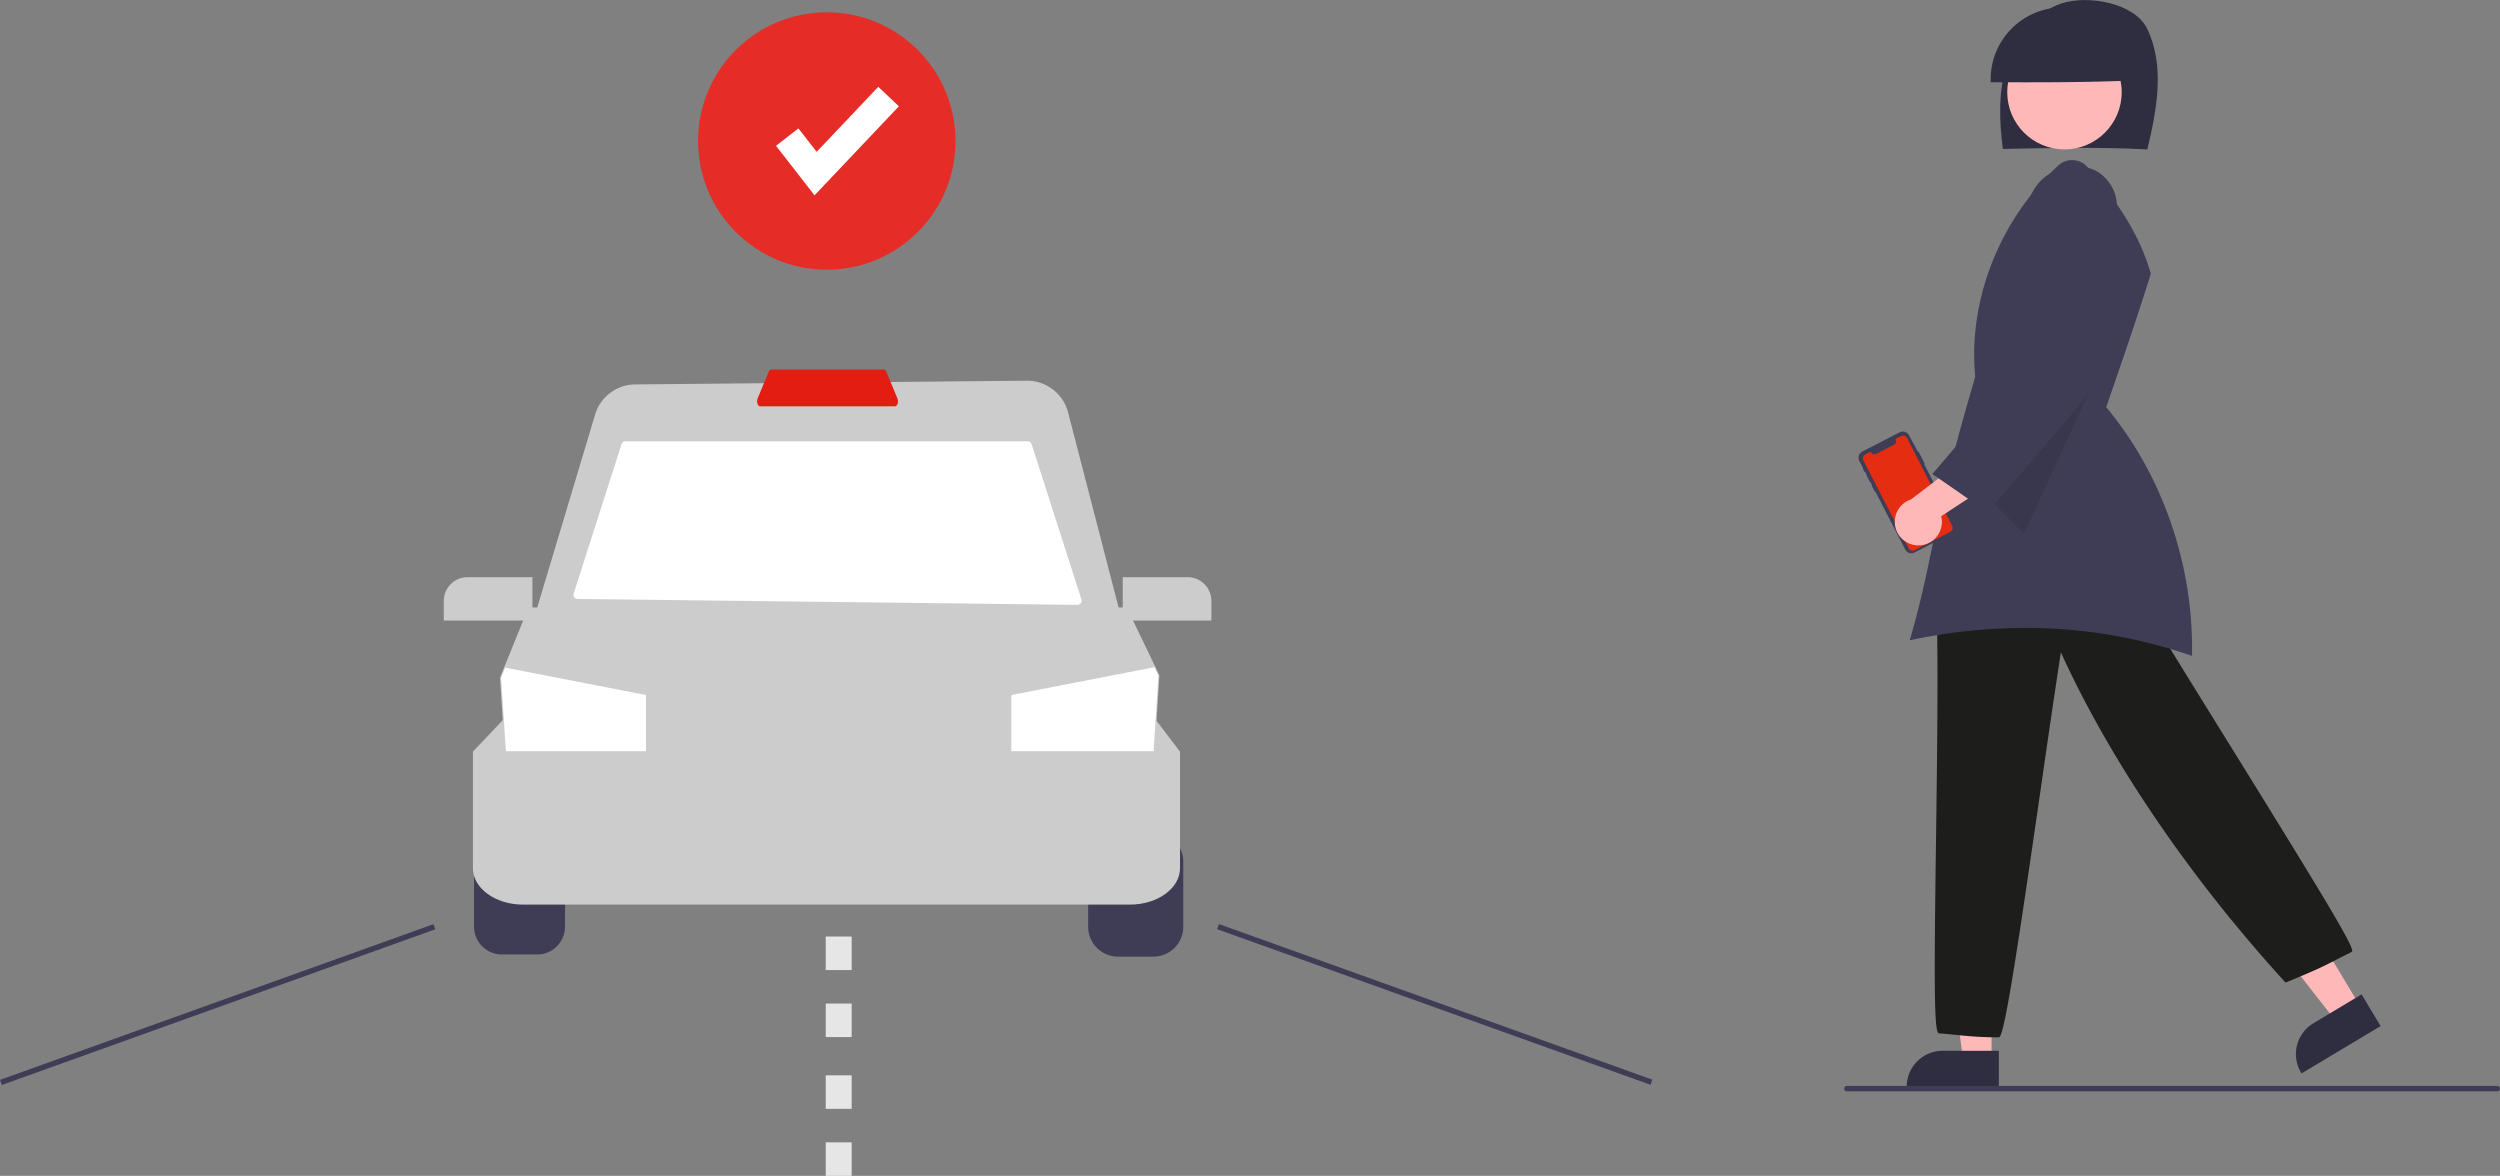 <svg id="Capa_1" data-name="Capa 1" xmlns="http://www.w3.org/2000/svg" viewBox="0 0 918.58 432.05"><rect x="0" y="0" width="918.58" height="432.05" fill="#808080" stroke="none"/><defs><style>.cls-1{fill:#3f3d56;}.cls-2{fill:#ccc;}.cls-3{fill:#fff;}.cls-4{fill:#e41d13;}.cls-5{fill:#e6e6e6;}.cls-6{fill:#ffb8b8;}.cls-7{fill:#2f2e41;}.cls-8{fill:#1d1d1b;}.cls-9{opacity:0.1;isolation:isolate;}.cls-10{fill:#e52d12;}.cls-11{fill:#e62c27;}</style></defs><title>logo-Funcionalidades</title><path class="cls-1" d="M184.39,306.4a10.23,10.23,0,0,0-10.21,10.21V340.5a10.23,10.23,0,0,0,10.21,10.21h13a10.23,10.23,0,0,0,10.21-10.21V316.61a10.22,10.22,0,0,0-10.21-10.21Z" transform="translate(0 0)"/><path class="cls-1" d="M423.77,351.5H410.82a11,11,0,0,1-11-11V316.61a11,11,0,0,1,11-11h12.95a11,11,0,0,1,11,11V340.5A11,11,0,0,1,423.77,351.5Z" transform="translate(0 0)"/><path class="cls-2" d="M415.18,332.38h-223c-10.15,0-18.41-6-18.41-13.34V276.16l11.07-11.66H424.67l8.91,11.68V319C433.58,326.39,425.33,332.38,415.18,332.38Z" transform="translate(0 0)"/><path class="cls-2" d="M423.63,286H186.12l-2.41-37,1.54-3.79,8.92-22H414L426,248.14Z" transform="translate(0 0)"/><polygon class="cls-3" points="425.64 248.22 423.87 276.02 371.61 276.02 371.61 255.37 424.15 245.15 425.64 248.22"/><polygon class="cls-3" points="237.34 255.37 237.34 276.02 185.88 276.02 184.11 249.01 185.61 245.31 237.34 255.37"/><path class="cls-2" d="M412.65,229.54H195.5l23.16-77.2a15.49,15.49,0,0,1,14.76-11.09l143.81-1.37a15.56,15.56,0,0,1,15.22,11.66Z" transform="translate(0 0)"/><path class="cls-3" d="M395.93,222.24l-183.75-2.17a1.49,1.49,0,0,1-1.47-1.51,1.61,1.61,0,0,1,.07-.43l17.62-55a1.47,1.47,0,0,1,1.41-1h147.8a1.48,1.48,0,0,1,1.41,1l18.34,57.14a1.48,1.48,0,0,1-1,1.86A1.25,1.25,0,0,1,395.93,222.24Z" transform="translate(0 0)"/><path class="cls-4" d="M328.84,149.3H279.31c-.42,0-.8-.39-1-1a3,3,0,0,1,.08-1.95l4.08-9.78c.21-.5.55-.8.91-.8h41.36c.36,0,.7.3.91.8l4.08,9.78a2.9,2.9,0,0,1,.08,1.95C329.63,148.91,329.25,149.3,328.84,149.3Z" transform="translate(0 0)"/><path class="cls-2" d="M195.63,228H163.06V220.8a8.73,8.73,0,0,1,8.73-8.73h23.84Z" transform="translate(0 0)"/><path class="cls-2" d="M445.11,228H412.53V212.07h23.84a8.75,8.75,0,0,1,8.74,8.73Z" transform="translate(0 0)"/><rect class="cls-1" x="-4.64" y="368.11" width="169.21" height="2" transform="translate(-120.08 48.77) rotate(-19.76)"/><rect class="cls-1" x="526.2" y="284.5" width="2" height="169.21" transform="translate(1.62 740.52) rotate(-70.25)"/><path class="cls-5" d="M312.93,381.05H303.4V368.74h9.53Zm0-24.62H303.4V344.11h9.53Z" transform="translate(0 0)"/><path class="cls-5" d="M312.93,432.05H303.4V419.74h9.53Zm0-24.62H303.4V395.11h9.53Z" transform="translate(0 0)"/><polygon class="cls-6" points="731.76 389.52 721.26 389.52 716.26 349.03 731.76 349.03 731.76 389.52"/><path class="cls-7" d="M734.44,399.7H700.59v-.43a13.19,13.19,0,0,1,13.17-13.18h20.68Z" transform="translate(0 0)"/><polygon class="cls-6" points="867.14 369.63 858.14 375.04 833 342.9 846.28 334.92 867.14 369.63"/><path class="cls-7" d="M845.66,394.41l-.22-.37A13.18,13.18,0,0,1,850,376l17.72-10.65,7,11.66Z" transform="translate(0 0)"/><path class="cls-8" d="M734.49,381.16h-.18a139.52,139.52,0,0,1-15.29-.88c-1.93-.19-4-.39-6.56-.6l-.09,0c-1.72-.51-1.77-16.69-1-72.06.38-28.37.8-60.51.3-81v-.2l.15-.13c18.73-16.29,42.78-22.39,67.72-17.19l.19,0,.09.16c10.32,17.46,25.9,42.6,41,66.92,34.58,55.83,44.47,72.25,43.39,73.49l-.13.1c-2.36,1.18-4.14,2.09-5.65,2.86-5,2.59-7.13,3.66-18.36,8.28l-.28.12-.2-.22c-35.09-38.46-64.29-81.41-82.35-121.12-2.11,13.56-4.68,31.26-7.38,50-7.79,53.78-13,89.2-15.17,91.36Z" transform="translate(0 0)"/><path class="cls-7" d="M789,54.9c3.53-14.59,6.53-31-.14-44.49C784.23,1.09,767.12-2,757.32,1.31s-16.9,12.47-20,22.41-2.76,20.64-1.4,31C753.94,54.35,772,54,789,54.9Z" transform="translate(0 0)"/><circle class="cls-6" cx="758.55" cy="33.87" r="21.03"/><path class="cls-7" d="M784.27,29.53a26.42,26.42,0,0,0-52.83-1c0,.56,0,1.13,0,1.69C749.47,30.27,767.47,30.31,784.27,29.53Z" transform="translate(0 0)"/><path class="cls-1" d="M743.94,230.75A184,184,0,0,1,805.41,241c.68-33.15-10.73-66.37-31.37-91.21l-.15-.19.08-.23c5.51-15.92,11.21-32.39,16.3-48.77l-.08-.27c-3.57-12.7-11.23-25.52-23.43-39.22a7.5,7.5,0,0,0-10.24-.52c-21.68,19.87-33.47,49.65-30.76,77.7v.08l0,.08c-9.55,32.36-13,49-16.07,63.63-2.23,10.7-4.16,20-8,33.19A199.34,199.34,0,0,1,743.94,230.75Z" transform="translate(0 0)"/><polygon class="cls-9" points="774.75 128.49 743.68 196.12 725.94 178.15 774.75 128.49"/><path class="cls-1" d="M705,166.05l2.17,4.21a.16.16,0,0,1-.07.22l-.11.05,11.29,21.93a2.57,2.57,0,0,1-1.11,3.46L703.49,203a2.58,2.58,0,0,1-3.47-1.11h0l-10.88-21.15-.08,0a.13.13,0,0,1-.16-.05l-1.23-2.4a.12.12,0,0,1,.05-.16h0l.08,0-.47-.91-.07,0a.13.13,0,0,1-.17-.05l-1.21-2.36a.13.13,0,0,1,0-.17l.08,0-.64-1.23-.08,0a.1.1,0,0,1-.14,0h0l-.67-1.29a.12.12,0,0,1,0-.15l.08,0-1.34-2.61a2.56,2.56,0,0,1,1.11-3.46l13.69-7.05a2.57,2.57,0,0,1,3.47,1.11L704.7,166l.1-.05A.16.16,0,0,1,705,166.05Z" transform="translate(0 0)"/><path class="cls-10" d="M700.68,160.91l16.62,32.3a1.64,1.64,0,0,1-.71,2.2l-13.11,6.75a1.62,1.62,0,0,1-2.19-.7h0l-16.62-32.3a1.62,1.62,0,0,1,.7-2.19h0l2-1,.13.25a1.34,1.34,0,0,0,1.81.58h0l6.67-3.43a1.35,1.35,0,0,0,.58-1.81l-.13-.26,2.09-1.07a1.62,1.62,0,0,1,2.19.7Z" transform="translate(0 0)"/><path class="cls-6" d="M705.49,200.37a8.61,8.61,0,0,0,8-9.19,9.75,9.75,0,0,0-.24-1.5l25.59-16.77-14.59-6.3L702.18,183.5a8.66,8.66,0,0,0,3.31,16.87Z" transform="translate(0 0)"/><path class="cls-1" d="M730.12,188.29l-.32-.23c-6.09-4.48-12.86-9.12-19.4-13.6l-.39-.27.31-.36c14-16.34,27.93-33.39,41.45-49.9l0-.06.13-.06.06-.07,0,0,.08,0-.37,0L747.5,91.08C743.74,86,743,75.76,748,68.64c5.11-7.37,15.91-9.83,23.13-5.28a15.18,15.18,0,0,1,6.66,11.34,13.67,13.67,0,0,1-3.63,11.2c1.77,17.29,1.84,32.75,1.91,47.7v.15l-.1.12c-14.4,18.3-30.23,36.51-45.54,54.12Z" transform="translate(0 0)"/><circle class="cls-11" cx="303.79" cy="51.81" r="47.29"/><polygon class="cls-3" points="299.29 71.77 285.13 53.57 293.36 47.17 300.07 55.79 322.71 31.89 330.28 39.06 299.29 71.77"/><path class="cls-1" d="M917.58,401h-239a1,1,0,1,1,0-2h239a1,1,0,0,1,0,2Z" transform="translate(0 0)"/></svg>
